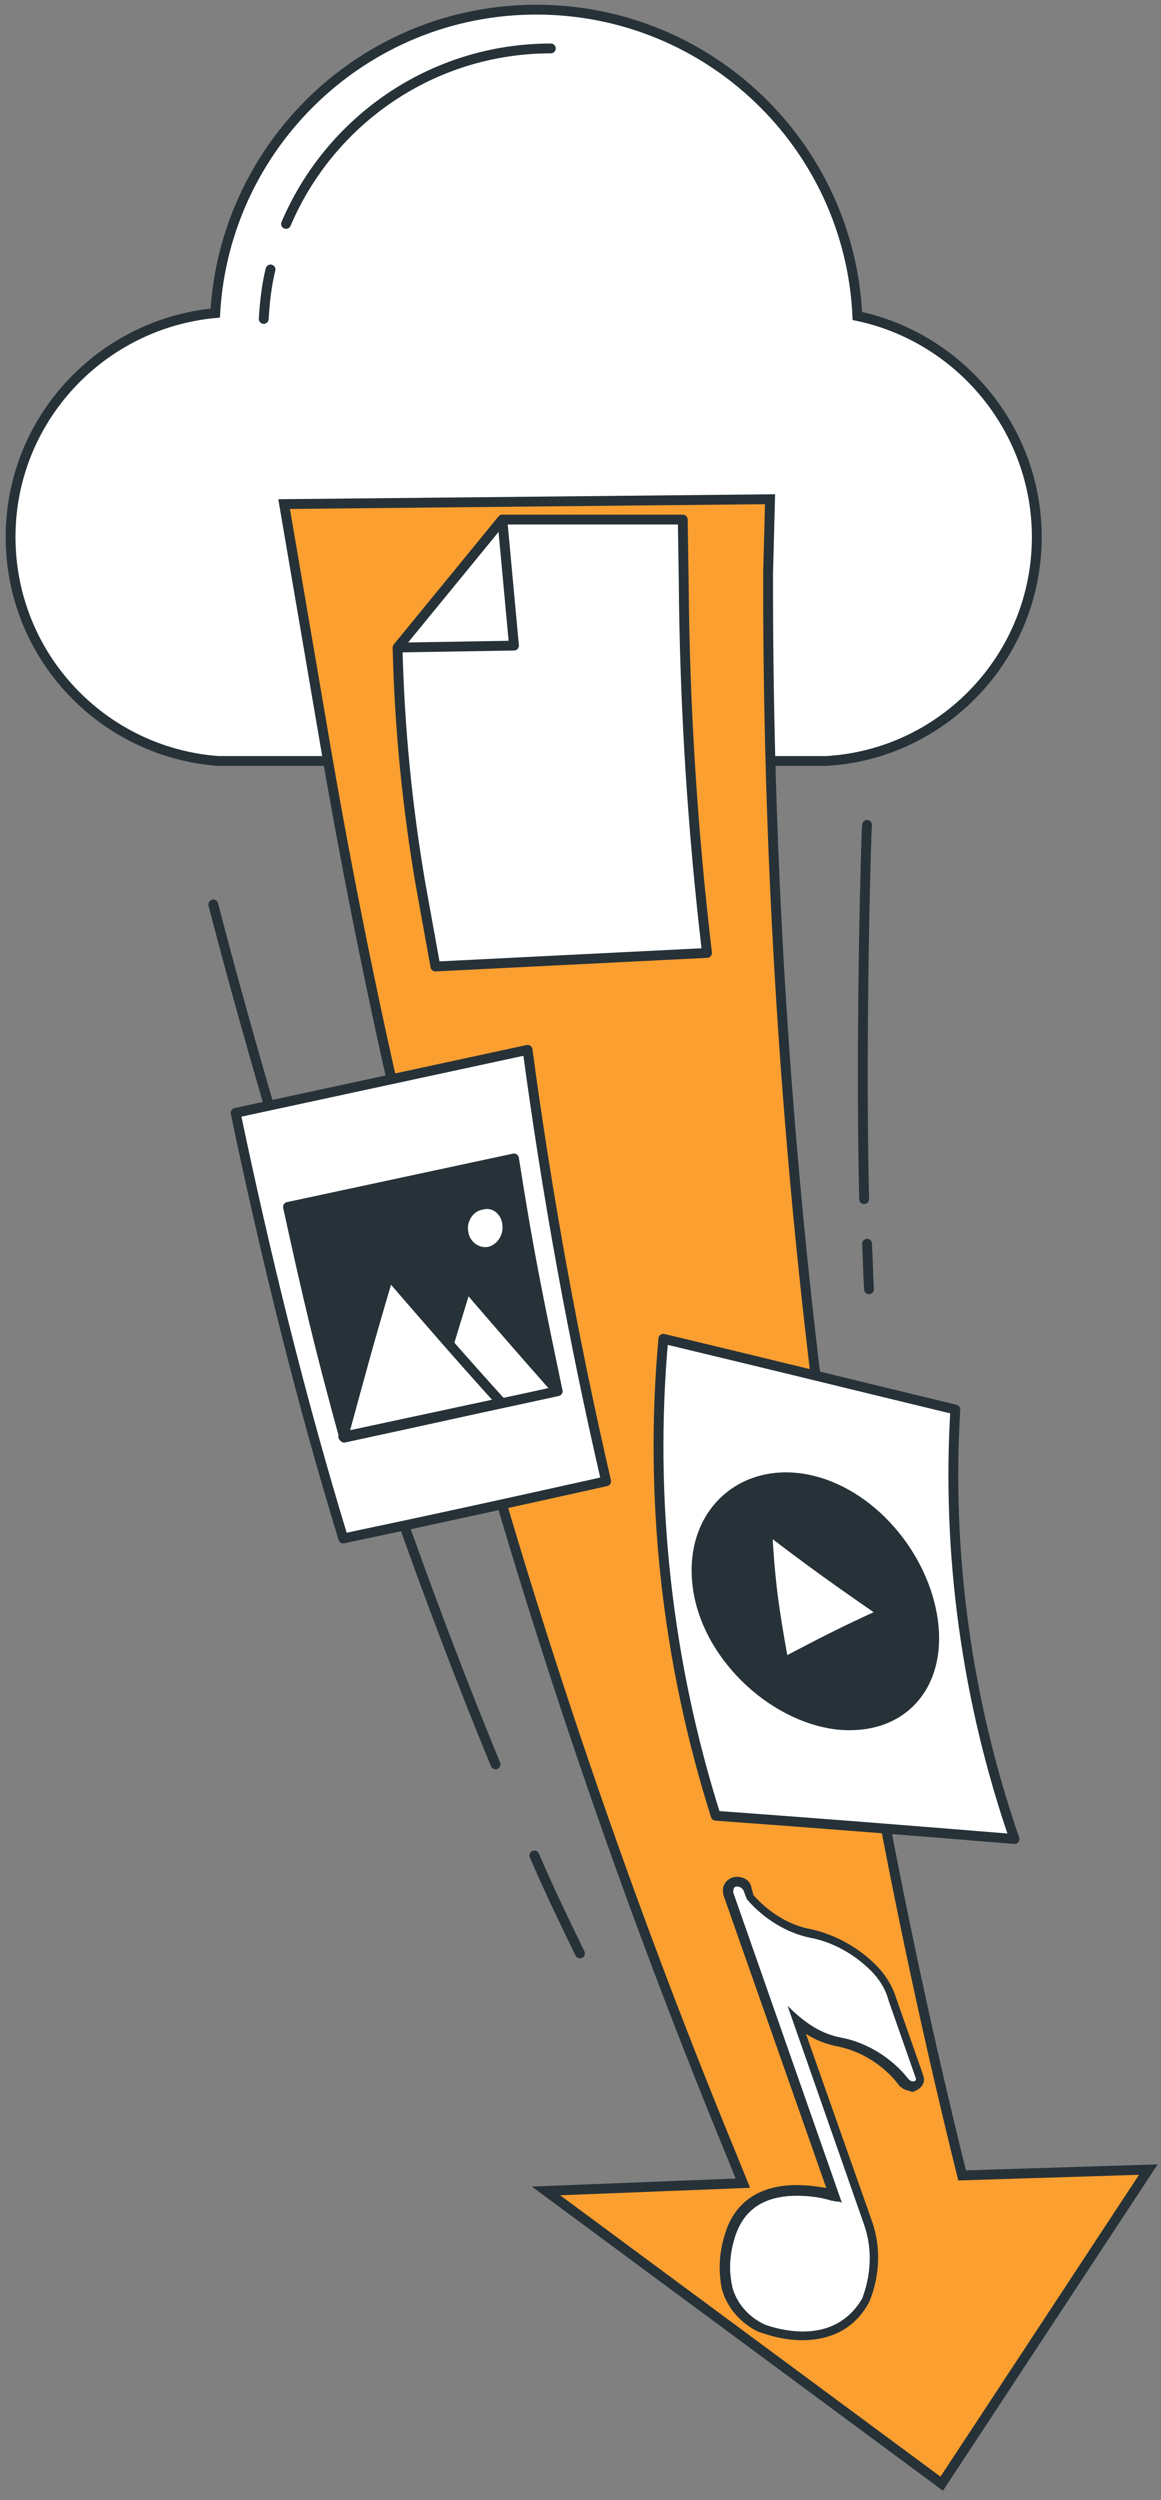 <svg width="118" height="254" viewBox="0 0 118 254" fill="none" xmlns="http://www.w3.org/2000/svg">
<rect x="0" y="0" width="118" height="254" fill="#808080" stroke="none"/>
<g id="Group">
<g id="Group_2">
<path id="Vector" d="M105.376 54.559C105.376 66.674 95.912 76.621 83.983 77.31C83.49 77.31 22.763 77.31 22.172 77.31C10.342 76.424 1.075 66.575 1.075 54.559C1.075 42.642 10.243 32.891 21.876 31.808C22.862 14.671 37.058 0.981 54.507 0.981C72.055 0.981 86.349 14.769 87.138 32.103C97.489 34.27 105.376 43.528 105.376 54.559Z" fill="white" stroke="#263238" stroke-miterlimit="10"/>
<path id="Vector_2" d="M29.073 22.747C33.509 12.307 43.86 4.92 55.986 4.92" stroke="#263238" stroke-miterlimit="10" stroke-linecap="round" stroke-linejoin="round"/>
<path id="Vector_3" d="M26.805 32.399C26.904 30.725 27.101 28.952 27.495 27.376" stroke="#263238" stroke-miterlimit="10" stroke-linecap="round" stroke-linejoin="round"/>
</g>
<g id="Group_3">
<g id="Group_4">
<g id="Group_5">
<g id="Group_6">
<path id="Vector_4" d="M54.31 188.505C55.788 191.953 57.366 195.203 58.943 198.453" stroke="#263238" stroke-miterlimit="10" stroke-linecap="round" stroke-linejoin="round"/>
<path id="Vector_5" d="M21.679 91.887C21.679 91.887 33.41 138.177 50.366 179.247" stroke="#263238" stroke-miterlimit="10" stroke-linecap="round" stroke-linejoin="round"/>
</g>
<path id="Vector_6" d="M88.124 126.358C88.222 128.131 88.222 129.412 88.321 130.987" stroke="#263238" stroke-miterlimit="10" stroke-linecap="round" stroke-linejoin="round"/>
<path id="Vector_7" d="M88.124 83.811C88.025 84.599 87.433 105.282 87.828 121.828" stroke="#263238" stroke-miterlimit="10" stroke-linecap="round" stroke-linejoin="round"/>
</g>
</g>
<path id="Vector_8" d="M116.713 220.416L95.714 252.327L55.493 222.583L75.505 221.795L74.223 218.643C55.197 172.353 41.297 124.192 32.917 74.848L28.875 51.211L78.265 50.718L78.068 58.203C77.969 113.062 84.575 167.724 97.785 221.007L116.713 220.416Z" fill="#FA9F30" stroke="#263238" stroke-miterlimit="10"/>
</g>
<g id="Group_7">
<path id="Vector_9" d="M51.056 52.786H69.393L69.491 59.188C69.59 71.795 70.379 84.303 71.857 96.811L44.254 98.19L42.776 90.016C41.395 82.038 40.607 73.962 40.41 65.886L51.056 52.786Z" fill="white" stroke="#263238" stroke-miterlimit="10" stroke-linecap="round" stroke-linejoin="round"/>
<path id="Vector_10" d="M52.239 65.59L40.41 65.787L51.056 52.786L52.239 65.59Z" fill="white" stroke="#263238" stroke-miterlimit="10" stroke-linecap="round" stroke-linejoin="round"/>
</g>
<g id="Group_8">
<path id="Vector_11" d="M81.716 237.258C79.547 237.258 77.772 236.569 77.674 236.47C77.575 236.47 74.913 235.387 74.026 232.235C73.928 232.038 73.928 231.841 73.928 231.644C73.632 230.265 73.829 228.689 74.322 226.917C75.308 223.962 77.575 222.386 81.026 222.386C82.11 222.386 83.392 222.583 84.673 222.878C84.772 222.878 84.772 222.878 84.87 222.878L74.125 192.248C74.026 191.953 74.026 191.657 74.224 191.362C74.421 191.165 74.618 190.968 74.913 190.968C75.406 190.968 75.899 191.263 76.097 191.756L76.392 192.544C78.068 194.415 80.237 195.794 82.603 196.188C84.772 196.582 86.941 197.764 88.715 199.438C89.799 200.423 90.588 201.605 90.983 202.885L93.743 210.666C93.841 210.863 93.841 211.158 93.743 211.355C93.644 211.552 93.447 211.651 93.25 211.749H93.151H92.954C92.658 211.749 92.461 211.651 92.264 211.454C90.588 209.287 88.222 207.809 85.659 207.317C84.18 207.022 82.702 206.332 81.321 205.249L88.518 225.735C89.997 229.97 88.222 233.515 88.222 233.614C86.743 235.978 84.575 237.258 81.716 237.258Z" fill="white"/>
<path id="Vector_12" d="M74.913 191.657C75.209 191.657 75.505 191.854 75.604 192.15L75.899 192.938C77.575 194.907 79.941 196.385 82.406 196.877C84.476 197.271 86.546 198.354 88.222 199.93C89.208 200.817 89.997 201.999 90.292 203.18L93.053 211.06C93.151 211.257 93.053 211.454 92.856 211.454H92.757C92.658 211.454 92.461 211.355 92.363 211.257C90.687 209.09 88.124 207.514 85.56 207.022C83.392 206.628 81.716 205.446 80.04 203.771L87.828 226.03C89.208 229.97 87.631 233.417 87.631 233.515C86.053 236.175 83.687 236.864 81.617 236.864C79.547 236.864 77.772 236.175 77.772 236.175C77.772 236.175 75.209 235.19 74.421 232.333C74.421 232.136 74.322 231.94 74.322 231.743C74.125 230.561 74.125 229.083 74.716 227.212C75.801 223.863 78.463 223.075 81.026 223.075C82.307 223.075 83.589 223.272 84.476 223.568C84.673 223.568 84.87 223.666 85.067 223.666H85.166C85.363 223.666 85.462 223.765 85.56 223.765L74.519 192.248C74.519 191.854 74.618 191.657 74.913 191.657ZM74.913 190.672C74.421 190.672 74.026 190.869 73.731 191.263C73.435 191.657 73.435 192.051 73.533 192.544L83.983 222.288C82.899 222.091 81.913 221.992 80.927 221.992C77.279 221.992 74.716 223.666 73.731 226.818C73.139 228.591 73.04 230.265 73.238 231.743C73.238 232.038 73.336 232.235 73.336 232.432C74.223 235.781 77.181 236.962 77.279 236.962C77.378 236.962 79.251 237.75 81.519 237.75C84.575 237.75 86.941 236.47 88.321 233.909C88.321 233.909 90.194 230.068 88.617 225.636L81.913 206.628C82.997 207.317 84.082 207.711 85.166 207.908C87.532 208.4 89.799 209.779 91.377 211.848V211.946H91.475C91.771 212.242 92.067 212.34 92.461 212.439L92.757 212.537L92.954 212.439C93.25 212.34 93.546 212.143 93.743 211.848C93.94 211.552 93.94 211.158 93.841 210.863L91.081 202.983C90.687 201.703 89.898 200.423 88.715 199.339C86.941 197.665 84.673 196.483 82.406 195.991C80.237 195.597 78.167 194.316 76.589 192.544L76.392 191.854C76.294 191.066 75.604 190.672 74.913 190.672Z" fill="#263238"/>
</g>
<g id="Group_9">
<g id="Group_10">
<path id="Vector_13" d="M34.889 156.299C45.634 154.034 50.958 152.852 61.605 150.488C58.253 136.01 55.591 121.335 53.62 106.66C41.79 109.221 35.776 110.502 23.946 113.062C27.002 127.639 30.551 142.117 34.889 156.299Z" fill="white" stroke="#263238" stroke-miterlimit="10" stroke-linecap="round" stroke-linejoin="round"/>
<path id="Vector_14" d="M56.676 141.329C48 143.2 43.663 144.185 34.987 146.056C32.424 136.7 31.34 132.071 29.27 122.616C38.438 120.646 43.071 119.661 52.239 117.691C53.718 127.146 54.704 131.874 56.676 141.329Z" fill="#263238" stroke="#263238" stroke-miterlimit="10" stroke-linecap="round" stroke-linejoin="round"/>
<g id="Group_11">
<path id="Vector_15" d="M47.409 130.692C45.733 136.109 44.944 138.768 43.465 144.185C48.789 143.003 51.352 142.511 56.676 141.329C52.929 137.094 51.056 134.927 47.409 130.692Z" fill="white" stroke="#263238" stroke-miterlimit="10" stroke-linecap="round" stroke-linejoin="round"/>
<path id="Vector_16" d="M39.522 129.51C37.551 136.109 36.663 139.458 34.889 145.958C41.297 144.579 44.55 143.89 50.958 142.511C46.324 137.389 44.057 134.73 39.522 129.51Z" fill="white" stroke="#263238" stroke-miterlimit="10" stroke-linecap="round" stroke-linejoin="round"/>
<path id="Vector_17" d="M51.549 124.29C51.746 125.57 50.958 126.851 49.775 127.146C48.592 127.442 47.31 126.555 47.113 125.275C46.817 123.995 47.705 122.616 48.888 122.419C50.169 122.025 51.352 122.911 51.549 124.29Z" fill="white" stroke="#263238" stroke-miterlimit="10" stroke-linecap="round" stroke-linejoin="round"/>
</g>
</g>
</g>
<g id="Group_12">
<g id="Group_13">
<g id="Group_14">
<path id="Vector_18" d="M72.745 184.467C84.87 185.354 90.982 185.846 103.108 186.831C98.278 172.846 96.207 157.974 97.095 143.2C85.265 140.344 79.35 138.867 67.421 136.01C65.942 152.36 67.816 168.906 72.745 184.467Z" fill="white" stroke="#263238" stroke-miterlimit="10" stroke-linecap="round" stroke-linejoin="round"/>
</g>
<g id="Group_15">
<path id="Vector_19" d="M94.827 164.671C95.714 171.27 91.672 175.899 85.067 175.209C78.462 174.421 71.66 168.118 70.872 160.928C70.083 153.739 75.406 149.011 82.011 150.291C88.518 151.572 93.94 158.072 94.827 164.671Z" fill="#263238" stroke="#263238" stroke-miterlimit="10" stroke-linecap="round" stroke-linejoin="round"/>
<path id="Vector_20" d="M89.799 163.883C84.969 160.534 82.603 158.86 77.97 155.314C78.265 160.731 78.66 163.489 79.645 168.906C83.589 166.838 85.659 165.754 89.799 163.883Z" fill="white" stroke="#263238" stroke-miterlimit="10" stroke-linecap="round" stroke-linejoin="round"/>
</g>
</g>
</g>
</g>
</svg>
